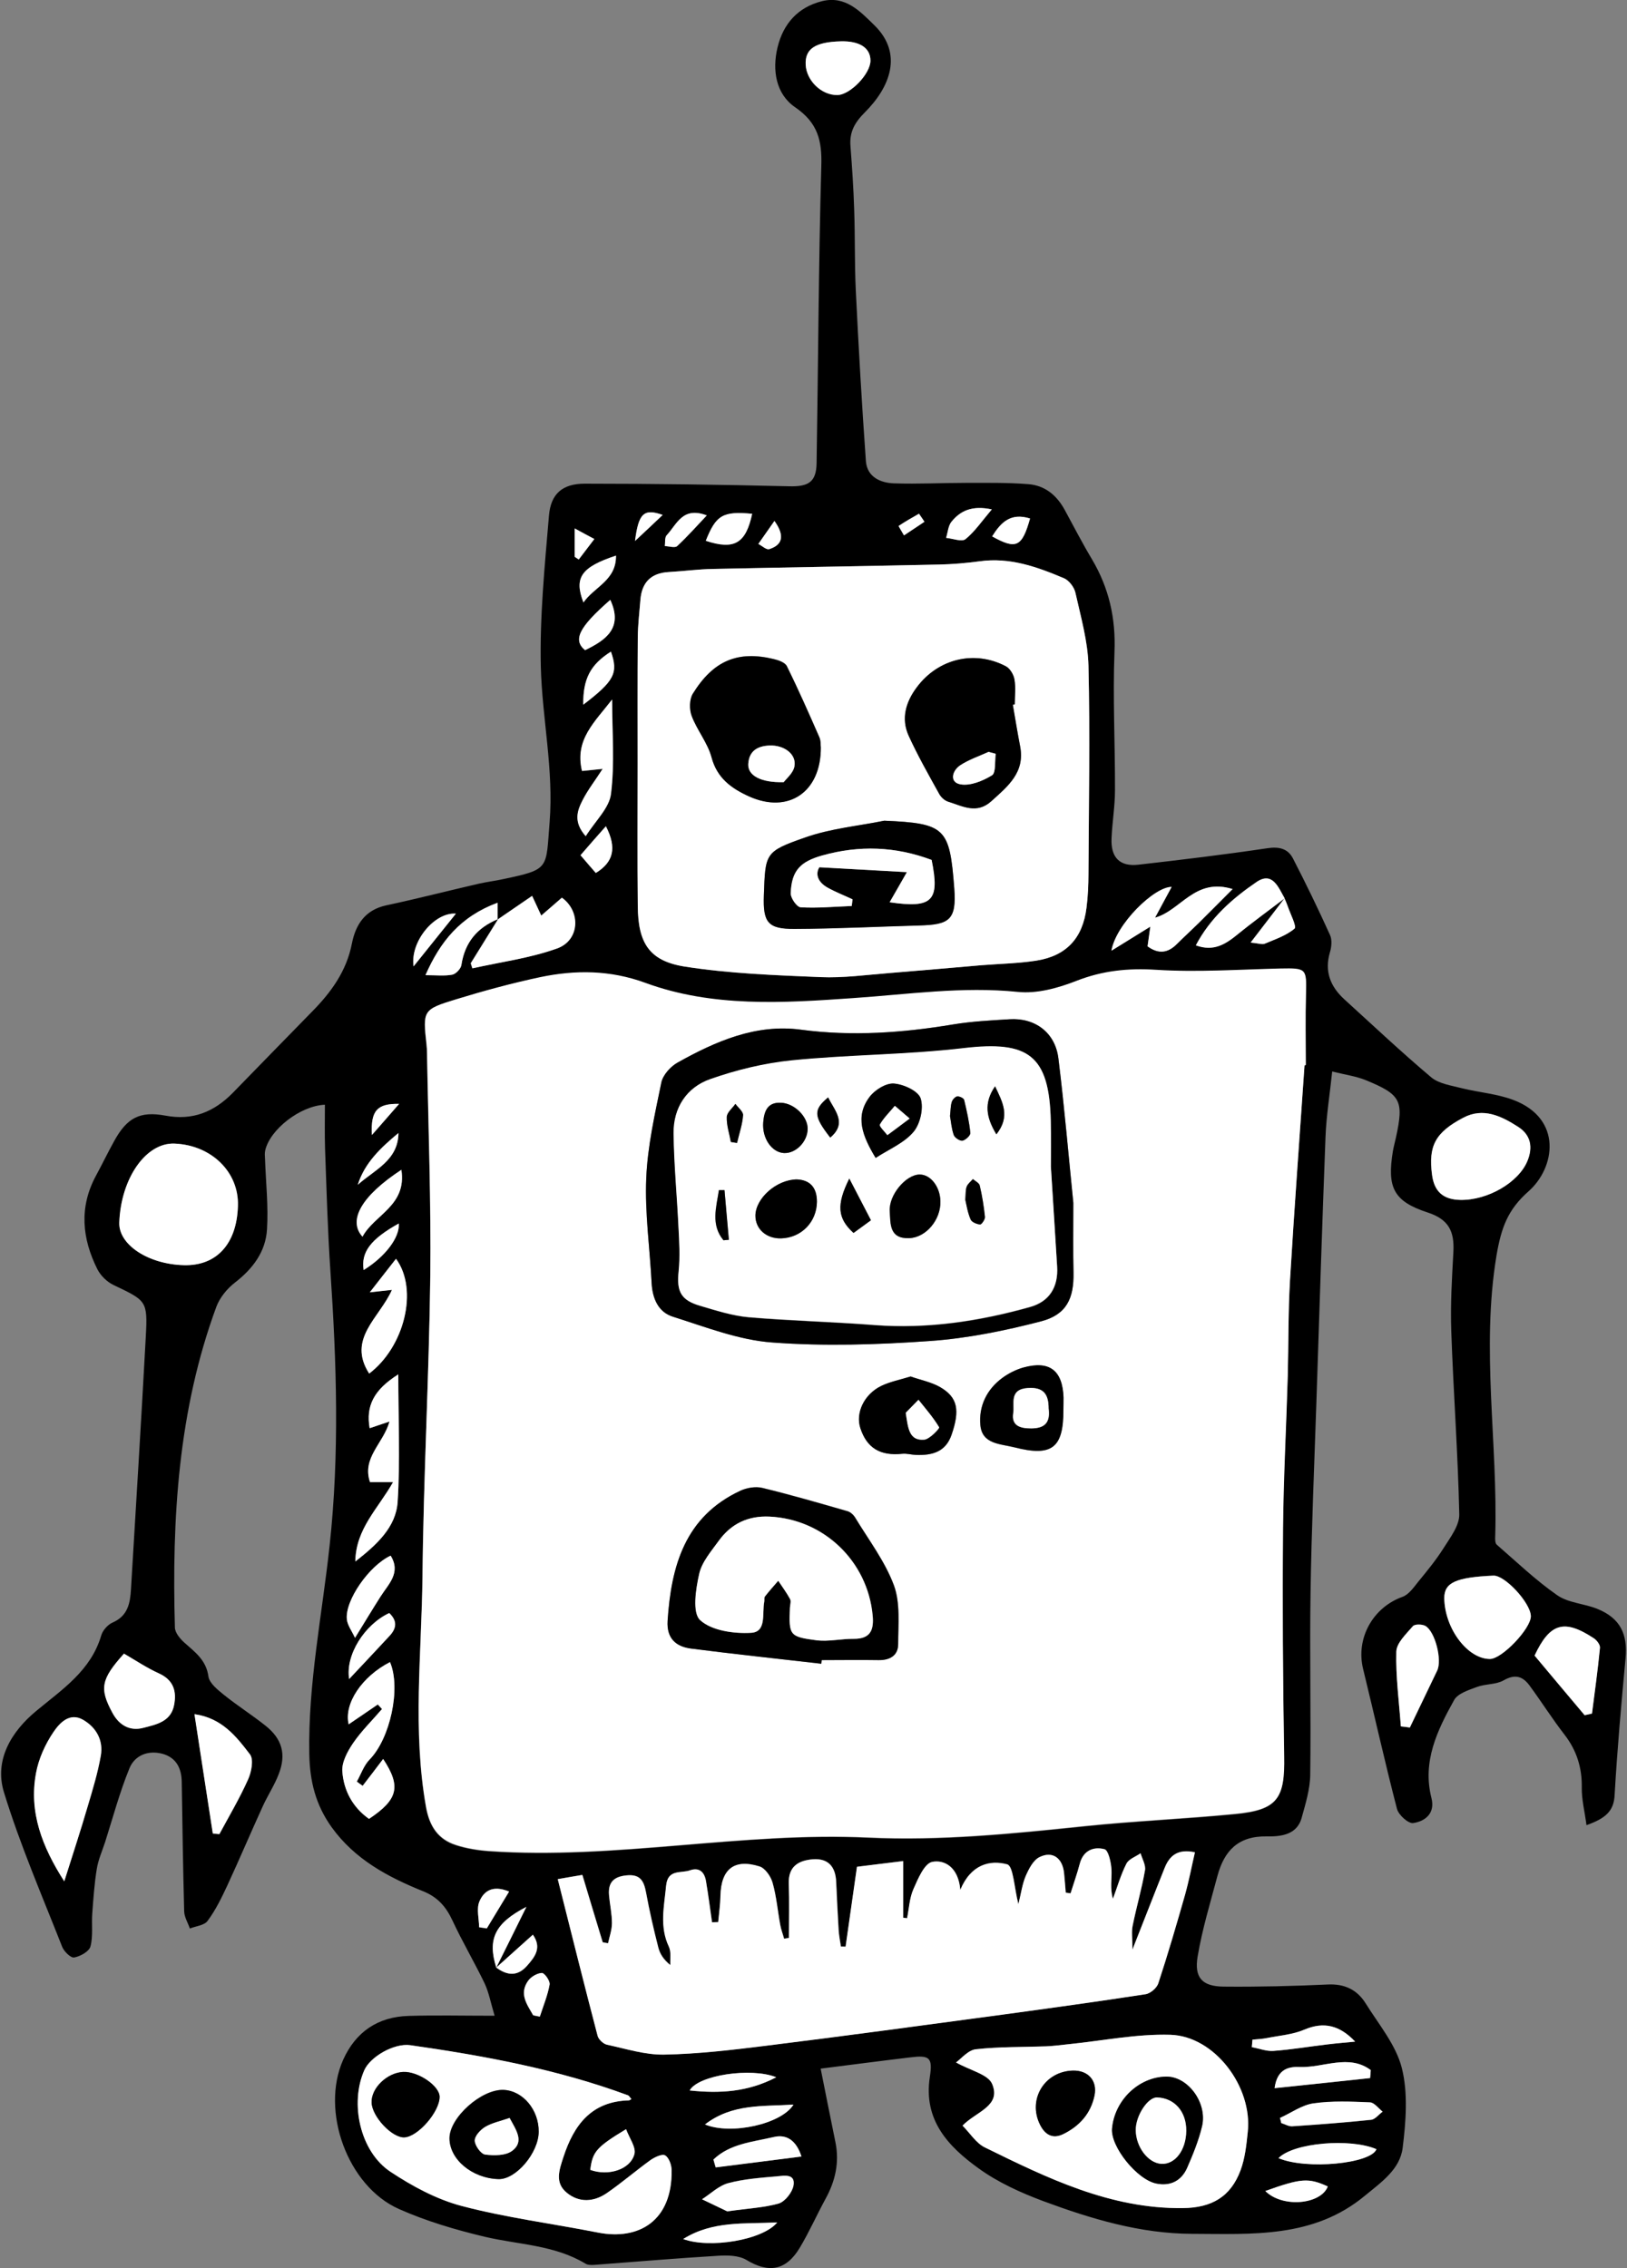 <?xml version="1.0" encoding="utf-8"?>
<!DOCTYPE svg PUBLIC "-//W3C//DTD SVG 1.1//EN" "http://www.w3.org/Graphics/SVG/1.1/DTD/svg11.dtd">
<svg artist="zl2017" version="1.1" id="zlIcon-robot" xmlns="http://www.w3.org/2000/svg" xmlns:xlink="http://www.w3.org/1999/xlink" x="0px" y="0px"
	 width="1000px" height="1393.6px" viewBox="0 0 1000 1393.6" enable-background="new 0 0 1000 1393.6" xml:space="preserve">
<rect x="0" y="0" width="1000" height="1393.6" fill="#808080" stroke="none"/>
<path fill-rule="evenodd" clip-rule="evenodd" d="M975.1,1121.5c-1.1-8.4-3-15.7-2.9-23.1c0.2-12.2-3.1-22.8-10.6-32.5
	c-7.6-9.8-14.2-20.3-21.5-30.2c-4.2-5.7-8.9-7.2-15.9-3.2c-4.7,2.7-11.2,2.1-16.5,4.1c-5.1,1.9-11.8,4-14,8.1
	c-10.3,18.5-19.6,37.7-13.9,60.1c2.4,9.3-3.7,14.3-11.2,15.4c-2.9,0.5-9.1-5-10-8.8c-7.4-28.5-13.8-57.3-20.8-85.9
	c-4.6-18.8,6-37.8,24.2-44.3c3.9-1.4,6.9-5.8,9.7-9.3c5.5-6.7,11-13.4,15.6-20.7c4.1-6.5,9.8-13.9,9.6-20.8
	c-0.8-37.4-3.6-74.8-4.9-112.2c-0.6-16.3,0.4-32.8,1.3-49.1c0.6-12.2-2.6-19.8-15.9-24.1c-21.1-6.9-24.9-15.5-21.3-37.6
	c0.5-2.9,1.3-5.7,1.9-8.5c4.9-22.6,3.1-26.3-18.6-35.2c-5.9-2.4-12.5-3.3-20.6-5.3c-1.5,14.4-3.6,27.2-4.1,40.1
	c-2.1,54.3-3.8,108.6-5.6,162.9c-1.3,39-3,78-3.6,116.9c-0.6,37.4,0.3,74.8-0.2,112.2c-0.1,8.9-2.9,17.9-5.3,26.6
	c-3,10.8-13.6,11.4-21.5,11.3c-17.6-0.3-26.1,9-30.2,24.2c-4.4,16.5-9.4,32.9-12.2,49.6c-2.2,13.1,2.9,18.4,16,18.5
	c21.3,0.2,42.7-0.3,64-1.3c10.3-0.5,18,3.2,23.2,11.5c8.1,13,18.7,25.6,22.3,39.8c3.9,15.5,2.5,33,0.5,49.2
	c-1.7,13.1-13,20.9-23.1,29.2c-31.6,26.3-69.3,23.6-106.4,23.5c-31.8-0.1-62-9.2-91.4-20.1c-13.9-5.2-27.8-11.5-39.7-20.1
	c-18.6-13.4-34.1-29.6-30-56.2c1.9-12.1-0.3-13.5-12.2-12c-18.4,2.2-36.7,4.6-54.9,6.9c3.1,15.7,6.1,30.5,9.1,45.3
	c2.5,12.4-0.1,23.8-6.1,34.7c-5.4,9.9-10,20.3-15.8,30c-8.5,14.2-19.2,15.8-32.9,7.5c-4.7-2.8-11.8-2.9-17.6-2.5
	c-25.3,1.5-50.7,3.7-76,5.6c-1.8,0.1-3.9,0.1-5.3-0.8c-19.1-11.5-41.1-11.6-61.9-16.5c-18-4.3-36-9.6-52.8-17.1
	c-31.5-14-48.2-60.2-34.2-91.6c7.7-17.2,21.4-26.5,40.3-27c16.7-0.5,33.4-0.1,52.8-0.1c-2.4-8-3.5-14.2-6.1-19.8
	c-6.3-13.1-13.7-25.6-19.8-38.7c-3.9-8.4-9-14.3-17.8-17.9c-21.8-8.8-42.2-19.6-56.5-39.5c-9.8-13.7-13.4-28.2-13.7-44.9
	c-0.8-43.3,7.9-85.5,12.5-128.2c6.1-56.1,4.3-112.1,0.5-168.2c-1.7-25.1-2.4-50.2-3.3-75.3c-0.3-9.1-0.1-18.1-0.1-27.3
	c-15.3,0.7-33.8,15.3-36.7,28.1c-0.4,1.7-0.2,3.6-0.1,5.4c0.5,14.4,2.1,28.8,1.2,43.1c-0.8,13.7-8.7,24.2-19.7,32.7
	c-4.8,3.7-9.3,9.2-11.4,14.8c-23.5,63.7-27.4,130.2-25.5,197.2c0.1,3.2,3.2,6.9,5.9,9.3c6.5,5.8,13.3,10.6,14.7,20.7
	c0.6,4.2,5.7,8.2,9.5,11.3c8.2,6.6,17.2,12.3,25.5,18.9c10.4,8.2,13,17.8,8.1,30.1c-2.6,6.7-6.7,12.9-9.7,19.5
	c-7.4,16.2-14.3,32.5-21.8,48.7c-3.5,7.5-7.2,15.1-12.1,21.7c-2,2.8-7.2,3.2-10.9,4.7c-1.2-3.5-3.4-7-3.5-10.5
	c-0.7-26.5-1.1-53-1.5-79.5c-0.1-8.5-3.4-15.1-12-17.4c-8.9-2.3-17,1.1-20.2,9.1c-6,14.7-10.1,30.1-14.9,45.2
	c-1.8,5.5-4.2,10.8-5.1,16.4c-1.5,9.1-2.1,18.3-2.8,27.5c-0.5,6.7,0.6,13.8-1.1,20.2c-0.8,3.1-6.2,6.1-10,6.8
	c-2.1,0.4-6.3-3.7-7.4-6.6c-12.4-31.5-25.9-62.7-35.8-95c-6-19.7,4.5-37.2,19.9-49.9c16-13.3,33.5-24.7,39.9-46.3c0.9-3.2,4-6.7,7-8
	c9.4-4.1,10.8-11.9,11.3-20.5c3.1-51.7,6.3-103.3,9.1-155c1.2-22.3,0.5-22.2-19.8-31.9c-4-1.9-7.9-5.7-9.9-9.6
	c-9.5-18.9-11.4-38.2-0.9-57.6c3.8-7,7.3-14.3,11.2-21.3c7.8-14.2,15.7-18.5,31.4-15.6c16.8,3.2,30-2.3,41.5-14
	c16.3-16.7,32.5-33.4,48.8-50c11.7-11.9,21.1-24.8,24.4-41.8c2.3-11.6,8.1-20.6,21.1-23.4c19.2-4.1,38.2-9,57.3-13.4
	c5-1.1,10.1-1.7,15-2.8c28.3-6,25.8-6.2,28.1-34.8c2.6-32.5-4.6-63.8-5.4-95.7c-0.7-30.9,2.4-61.9,5-92.7c1.1-13.5,8.3-19.7,22-19.7
	c41.9,0,83.8,0.6,125.6,1.6c11.7,0.3,16.7-2.4,16.9-14.2c1-60.9,1.2-121.7,2.9-182.6c0.5-15.7-2.2-26.6-16.1-36.1
	c-11.8-8.1-14.2-22.7-10.8-36.8c3.5-14.5,12.5-24.7,27.4-28.4c14.3-3.5,23.3,6.2,32.1,14.8c18,17.6,9.4,38.3-5.7,53.4
	c-6.3,6.3-9.6,12-9,20.6c1,13.1,1.9,26.1,2.3,39.2c0.6,16.6,0.2,33.3,1,49.9c1.7,34.9,3.7,69.8,6.2,104.7
	c0.7,9.7,8.8,13.4,17.2,13.7c14.9,0.5,29.8-0.3,44.7-0.3c12.7,0,25.4-0.2,38,0.8c10.1,0.8,17.4,6.8,22.3,15.8
	c5.6,10.3,10.9,20.6,16.9,30.6c10.3,17.5,14.5,35.9,13.7,56.4c-1.1,28.4,0.4,56.9,0.3,85.3c0,9.8-1.7,19.6-2.1,29.4
	c-0.6,11.9,5,17.7,16.7,16.3c26.4-3,52.8-6.2,79.1-10.1c7.3-1.1,12.6,0.3,15.7,6.3c8,15.5,15.6,31.2,22.8,47.1
	c1.3,2.9,0.9,7.3-0.1,10.6c-3.4,11.6,0.2,20.8,8.6,28.6c17.8,16.2,35.3,32.7,53.7,48.2c4.8,4,12.4,5,18.9,6.7
	c10.5,2.6,21.6,3.4,31.6,7.2c30.3,11.5,25.8,41.6,9.2,56.2c-12.7,11.2-16.7,22.3-19.6,39.3c-9.6,57.8,0.9,115.1-0.8,172.5
	c-0.1,1.8-0.1,4.3,0.9,5.2c12.2,10.6,24,21.9,37.2,31.1c6.9,4.8,16.6,5.1,24.7,8.4c14,5.7,18.7,15.4,17.3,30.4
	c-2.6,27.9-5.1,55.9-6.7,83.8C992,1113,986.6,1117.4,975.1,1121.5z M305.1,1209c6.6,4.9,12.9,5.6,18.9-1.1c4.9-5.5,9.2-11,3.6-19.1
	C319.7,1195.8,312.4,1202.4,305.1,1209c6.1-12.4,12.3-24.8,18.5-37.3C304,1181.8,299.6,1191.8,305.1,1209z M789.5,552
	c-6.6,8.5-13.1,17-20.9,27.1c5.1,0.5,7.2,1.3,8.6,0.7c6.4-2.7,13.3-4.9,18.4-9.3c1.5-1.2-2.6-9-4.2-13.7
	C790.9,555.2,790.2,553.7,789.5,552c-3.8-6.8-7.5-16.7-17.2-10.1c-14.8,10.1-28.4,22-37.3,38.9c11,4,18.2-0.7,25.5-6.6
	C769.9,566.6,779.8,559.4,789.5,552z M305.8,565.1c0-2.8,0-5.7,0-10.4c-23,8.5-35.2,23.9-44.3,44.5c6.6,0,11.7,0.6,16.5-0.3
	c2.3-0.4,5.3-3.7,5.6-6c2.1-13.9,9.7-22.9,22.4-28.1c-5.6,9-11.2,18.1-16.8,27.1c0.3,1,0.7,2.1,1,3.1c17.4-3.9,35.3-6.2,52-12.2
	c13.9-5,14.8-22.7,3-31.2c-4.1,3.6-8.2,7.2-12.7,11c-2.2-4.8-3.8-8.2-5.6-12.1C319.4,555.7,312.6,560.4,305.8,565.1z M801.8,654.6
	c0.2,0,0.5,0,0.7,0c0-14.6-0.3-29.2,0.1-43.7c0.4-15.5,0.2-15.8-15.6-15.5c-25.5,0.5-51.1,2.4-76.5,0.8c-17.3-1.1-32.9,0.6-49,6.8
	c-11.2,4.4-24.2,7.9-35.9,6.8c-34.2-3.4-67.6,1.5-101.4,3.8c-42.9,3-86.3,5.8-127.7-9.4c-21.6-7.9-42.8-8.1-64.5-3.5
	c-17.4,3.6-34.7,8.3-51.7,13.6c-20.6,6.3-20.5,6.8-18.2,27.8c0.2,1.8,0.3,3.6,0.3,5.5c0.8,45.6,2.5,91.1,2,136.7
	c-0.7,61.5-4.1,123.1-4.8,184.6c-0.5,47.2-6.2,94.5,2.2,141.7c2.1,11.7,7.4,19.8,18.4,23.3c6.5,2.1,13.4,3.2,20.2,3.7
	c78,5.4,155.2-12,233.1-8.3c44.5,2.1,88.7-2.4,133-7c30.8-3.2,61.8-4.5,92.7-7.5c25.8-2.5,30.4-9.4,30-35.3
	c-0.8-46.6-1-93.3-0.7-139.9c0.2-31.3,2-62.5,2.9-93.8c0.6-19.7,0.3-39.4,1.4-59C795.5,742.5,798.8,698.5,801.8,654.6z M391.9,469.3
	c0,29.2-0.2,58.3,0.1,87.5c0.2,22.5,6.9,33.6,28.7,37.1c27.5,4.4,55.7,5.4,83.6,6.5c14.1,0.6,28.3-1.4,42.4-2.5
	c18.8-1.5,37.6-3.2,56.4-4.8c11.2-0.9,22.6-1.1,33.7-2.8c18.6-2.9,28.7-13.8,31-32.6c0.8-6.9,1.1-13.8,1.2-20.7
	c0.2-42.6,1-85.3,0-127.9c-0.3-15-4.7-30-8-44.8c-0.8-3.4-4-7.7-7.1-9c-16.5-7-33.3-13-51.8-10.4c-8.3,1.1-16.7,1.9-25,2
	c-46.2,1-92.5,1.7-138.8,2.7c-9.1,0.2-18.2,1.4-27.3,1.9c-11,0.6-16.5,6.5-17.4,17.2c-0.6,7.6-1.6,15.3-1.6,22.9
	C391.8,417.5,391.9,443.4,391.9,469.3z M658,1163.4c-1-0.2-1.9-0.4-2.9-0.5c-0.3-3.9-0.7-7.8-1-11.7c-0.9-9.4-7.1-14.2-15.2-10.1
	c-3.8,1.9-6.5,7.3-8.4,11.6c-2.2,4.9-2.8,10.5-4.5,17.3c-2.6-10-3.1-23.4-6.9-24.5c-10.5-2.8-22.3-0.1-28.8,15.7
	c-1.2-14-9.8-18.7-17.3-17.2c-4.8,1-8.8,10.4-11.5,16.7c-2.4,5.5-2.7,11.9-3.9,17.9c-0.8-0.1-1.6-0.2-2.4-0.3c0-11.2,0-22.3,0-34.8
	c-10.1,1.3-19,2.4-28.4,3.5c-2.4,16.7-4.7,32.9-7,49.1c-1,0-1.9,0-2.9-0.1c-0.5-3.4-1.2-6.8-1.4-10.2c-0.6-9.8-1-19.7-1.5-29.5
	c-0.4-9.2-4.8-14.6-14.3-13.9c-8.9,0.7-15.2,4.4-14.8,15c0.4,11.1,0.1,22.2,0.1,33.3c-1,0.2-2,0.3-3,0.5c-0.8-2.9-1.9-5.7-2.4-8.6
	c-1.6-8.6-2.3-17.4-4.7-25.8c-1.1-3.9-4.6-8.9-8-10c-15.6-4.9-23.6,1.7-24,17.9c-0.1,5.4-0.9,10.9-1.4,16.3c-1.3,0-2.5,0-3.8,0.1
	c-1.2-8.4-2.3-16.8-3.7-25.2c-0.9-5.5-4.1-8.8-9.9-6.7c-5.5,2-13.7-0.9-14.6,9.4c-1.2,12.7-4.1,25.1,1.7,37.5
	c1.5,3.2,0.6,7.5,0.9,11.3c-4-3.2-6.4-6.8-7.4-10.7c-2.9-11.3-5.5-22.7-7.6-34.1c-1.3-7.1-3.7-11.2-12.1-10.3
	c-7.9,0.8-11.2,4.5-10.6,12c0.4,5.8,1.8,11.5,1.8,17.3c0,4.1-1.5,8.3-2.4,12.4c-1.1-0.2-2.2-0.4-3.3-0.6c-4.1-13.5-8.2-27-12.5-41.4
	c-5,0.9-9.4,1.6-15.1,2.6c8.3,32.9,16.2,64.7,24.5,96.3c0.6,2.2,3.5,4.9,5.7,5.4c11.7,2.5,23.5,6.4,35.2,6.1c21-0.4,42.1-2.9,63-5.5
	c48.5-6,96.8-12.6,145.2-19.1c29.2-3.9,58.5-8,87.6-12.5c3-0.5,6.9-3.9,7.9-6.7c5.9-18,11.2-36.1,16.4-54.3
	c2.4-8.6,4.1-17.3,6.1-26.2c-10.6-2.3-15.6,2.1-18.6,9.6c-6.3,15.7-12.4,31.5-19.8,50.2c0-7-0.6-10.9,0.1-14.6
	c2.3-11.4,5.6-22.6,7.6-34.1c0.6-3.2-1.7-7-2.7-10.5c-3,2.1-7.3,3.5-8.7,6.4c-3.5,6.8-5.6,14.3-8.3,21.6c-1.9-6.4-0.6-12.3-0.9-18.2
	c-0.3-4.3-1.9-11.6-4.3-12.3c-6.5-1.7-12.9,0.6-15.1,8.7C662,1151.3,659.9,1157.3,658,1163.4z M591.6,1306.1
	c4.7,4.7,8.3,10.8,13.7,13.4c38.5,18.9,77.2,37.8,121.7,37.3c17.7-0.2,29.4-6.9,35.5-23.3c2.8-7.4,3.6-15.5,4.4-23.5
	c3-27.7-20.3-58.9-47.5-59.7c-20.8-0.7-41.8,3.7-62.7,5.8c-4.6,0.5-9.2,1.1-13.8,1.3c-14.4,0.6-28.9,0.2-43.1,1.8
	c-4.8,0.5-9.1,5.9-12.2,8.1c8.9,5,19.8,7.3,22.2,13.2C615.6,1294.1,600.1,1297.4,591.6,1306.1z M388.1,1289.8
	c-1.1-1.3-1.5-2.1-2.1-2.3c-43.3-16-88.4-24.3-133.8-30.8c-10.1-1.4-24.7,7.1-28.3,15.4c-9,20.4-2.6,49.9,16,62.3
	c13.4,9,28.4,17.1,43.9,21.1c27.4,7.2,55.7,10.8,83.6,16.3c25.4,5,45.8-7.2,45.4-38.3c0-3.2-1.6-7.7-4-9.1c-1.8-1.1-6.5,1.1-9,2.9
	c-9.2,6.6-17.7,14-27,20.4c-7.9,5.4-16.8,6-24.4-0.3c-7.6-6.2-4.7-14-2.1-22c6.5-19.9,17.3-34.2,40.3-34.8
	C386.9,1290.6,387.2,1290.3,388.1,1289.8z M113.1,777.4c20,0.5,32.4-13.1,33.2-36.4c0.7-20.8-16.3-37.4-39-38.3
	c-17.6-0.7-32.9,21.3-33.9,48.5C72.9,764.8,91.2,776.8,113.1,777.4z M39.5,1156c5.1-16.2,10.1-31.3,14.6-46.5
	c3-10.1,6.1-20.3,7.9-30.6c1.7-9.4-2.7-17.4-10.8-22.1c-8.4-4.9-14.6,2.1-18.2,7.4c-5.1,7.5-9.2,16.5-10.8,25.4
	C17.8,1113.4,25.8,1134.6,39.5,1156z M897.6,737.3c16.8,0.3,35.8-10.8,41.1-23.9c3.5-8.5,2.1-16-5.7-21
	c-10.3-6.6-21.4-12.1-33.7-5.6c-17.3,9.1-21.5,17.4-19.2,35C881.5,732.2,887.1,737.1,897.6,737.3z M887.7,982.1
	c0.3,18.7,14.4,37.3,28.1,37.2c7.4,0,25.3-18.8,25.1-26.4c-0.3-8.2-15.9-25.1-23-24.8C894.8,969.2,887.6,972.5,887.7,982.1z
	 M239.7,1021.3c-17.3,8.9-28.4,25.5-25.4,38.3c6-4.1,12-8.2,17.9-12.2c0.8,0.9,1.7,1.9,2.6,2.8c-6,7-12.6,13.5-17.8,21
	c-3.4,5-7.1,11.7-6.6,17.3c0.9,11.8,6.4,22.1,16.4,29.2c17.6-11.8,19.9-19.7,8.7-36.8c-4.4,5.8-8.5,11.1-12.6,16.5
	c-1.2-0.9-2.4-1.8-3.6-2.6c2.6-4.6,4.4-10,7.9-13.6C239.7,1068.4,246.6,1037.4,239.7,1021.3z M130.8,1126.6c1.4,0.1,2.7,0.3,4.1,0.4
	c6-11.1,12.5-22,17.6-33.5c2.1-4.6,3.6-12.3,1.2-15.5c-8.4-10.9-17.2-22.4-34.1-24.7C123.4,1078.6,127.1,1102.6,130.8,1126.6z
	 M757.6,546.3c-23.3-7.2-31.9,13.2-47.6,17.5c3.6-6.7,6.8-12.5,10.2-18.9c-10.7-0.1-34.3,22.9-37,39.2c7.8-4.8,15.6-9.7,23.9-14.8
	c-0.6,4.1-1.2,8.1-1.7,12.1c6.9,5,12.6,4,18-1.4c4.4-4.4,9-8.5,13.4-12.9C743,560.9,749.3,554.6,757.6,546.3z M76.2,1016.1
	c-14.1,15.7-15.2,21.3-7.2,36.3c4.1,7.5,10.7,11.5,19,9.3c7.8-2.1,16.9-3.7,18.9-13.9c1.7-8.6-0.3-15.5-9.4-19.6
	C90.3,1024.9,83.6,1020.4,76.2,1016.1z M244.8,844.5c-15.2,9.6-19.9,19.5-17.6,33c3.6-1.2,7-2.3,12.2-4.1
	c-3.9,13.6-17.1,22.2-12,37.2c4.2,0,8.5,0,14.2,0c-9.1,16.2-23,28.7-23.2,48.8c13.2-10.4,25-21.2,26-36.7
	C246,897.5,244.8,872.2,244.8,844.5z M943.2,1017.3c10.5,12.6,20.6,24.6,30.7,36.7c1.5-0.3,3-0.7,4.5-1c1.7-13.5,3.6-26.9,4.9-40.4
	c0.2-1.8-1.9-4.6-3.7-5.8C961.4,994.6,952.6,997.2,943.2,1017.3z M861,1060.8c1.9,0.2,3.7,0.5,5.6,0.7c5.6-11.7,11.2-23.3,16.8-35
	c3.1-6.4-1.2-23.8-7.2-27.4c-2-1.2-6.6-1.3-7.7,0.1c-4.1,4.8-10,10.3-10.2,15.7C857.8,1030.1,859.9,1045.5,861,1060.8z M360,513.8
	c6-9.6,14.5-17.3,15.6-26c2.3-18.4,0.7-37.3,0.7-57.9c-10.5,13.7-23.2,24.6-18.5,43.9c4.1-0.4,7.6-0.8,12.7-1.3
	c-4.7,7.2-9.1,12.9-12.3,19.2C354.9,497.9,352.2,504.9,360,513.8z M226.9,844c21.5-16.2,30.5-51.4,16.5-70.6
	c-5.1,6.5-9.9,12.7-16.1,20.6c6.4-0.7,9.5-1,13.6-1.5C233.2,809.9,213.2,822.6,226.9,844z M516.8,25.4c-15.9,0.4-22.2,4.6-21.6,14.5
	c0.6,9.9,9.7,18.6,19.4,18.5c7.9-0.1,20.5-13.2,20.4-21.2C535,29.5,528.3,25.1,516.8,25.4z M447,1358.8c13-1.8,22.7-2.2,31.6-4.9
	c3.9-1.2,8.3-6.8,9.1-11c1.3-7.5-5.7-6.1-10-5.7c-10.1,0.9-20.4,1.6-30.1,4.2c-5.8,1.6-10.8,6.5-16.1,9.9
	C437.5,1354.2,443.5,1357.1,447,1358.8z M786.7,1301.4c0.3,1.1,0.6,2.1,0.8,3.2c2.2,0.7,4.5,2.1,6.7,2c16.2-1.1,32.4-2.3,48.5-4
	c2.5-0.3,4.8-3.3,7.1-5c-2.6-2-5.1-5.6-7.8-5.7c-11.5-0.5-23.3-1-34.6,0.6C800.3,1293.4,793.6,1298.3,786.7,1301.4z M240.1,955.9
	c-13.2,6.1-28.2,27.6-26.9,39.2c0.4,3.6,3,6.9,5,11.3c6.3-10.2,10.9-17.9,15.7-25.4C238.7,973.3,246.6,966.5,240.1,955.9z
	 M842.1,1276.9c0.1-1.6,0.2-3.3,0.4-4.9c-13.5-10.1-29-1.4-43.4-1.9c-6.3-0.2-14,0.6-15.7,13C803.8,1281,823,1279,842.1,1276.9z
	 M492.6,1325.1c-3.3-10-9.3-13.9-17.2-12c-12.9,3-26.9,4.1-36.9,13.8c0.5,1.6,1,3.2,1.4,4.8C457.3,1329.6,474.7,1327.4,492.6,1325.1
	z M785.8,1326.1c17.2,7.3,56.9,3.3,60.2-5.5C830,1313.7,795,1316.6,785.8,1326.1z M832.9,1254.5c-9.5-10-19.3-12.4-31.1-7.4
	c-7.1,3-15.3,3.6-23.1,5.2c-2.9,0.6-5.9,0.7-8.9,1c-0.1,1.5-0.3,3.1-0.4,4.6c4.4,0.8,8.9,2.7,13.3,2.3c11.1-0.8,22.1-2.7,33.2-4
	C821.5,1255.5,827.2,1255,832.9,1254.5z M487.7,1293.2c-19.1,1.3-37.6-0.6-54.4,12.2C449.2,1312,480.2,1305.2,487.7,1293.2z
	 M246.7,718.8c-24.3,15.9-33.1,31-23.9,41.1C230.1,746.3,250.1,740.9,246.7,718.8z M477.7,1365.6c-20.5,1-39.8-1.1-57.8,10.2
	C436.2,1381.8,468.8,1376.4,477.7,1365.6z M214.6,1031.7c9.1-9.7,17.1-18.1,25-26.7c4.5-4.8,4.4-9.4-0.3-13.9
	C224.1,998.2,212.2,1016.9,214.6,1031.7z M362.8,1333.3c10.8,3.9,24.5-0.1,27.1-9.6c1.2-4.2-3.1-9.9-5.1-15.4
	C366.4,1319.5,364.2,1322.2,362.8,1333.3z M477.1,1276.4c-15.5-6.2-48.1-1.3-53.2,8.1C442.4,1286.4,459.6,1285.5,477.1,1276.4z
	 M433.8,332.3c17.6,5.8,24.6,1.5,28.5-16.6C444.3,314.1,440.1,316.5,433.8,332.3z M777.7,1346.3c10.5,10.5,34.1,8.4,38.4-2.8
	C804.3,1338.1,799.7,1338.4,777.7,1346.3z M375.1,368.6c-19.4,16.9-23.1,24.7-15.5,30.9C372.4,393.3,383,385.9,375.1,368.6z
	 M609.6,313c-12.2-2.6-19.3,1-24.8,7.6c-2.1,2.5-2.3,6.6-3.3,9.9c4.1,0.4,9.6,2.6,11.9,0.8C599.1,326.7,603.4,320.2,609.6,313z
	 M358.5,433c19.2-14.6,21.6-19.5,17-32.6C363,408.3,358.2,417,358.5,433z M378.6,341.4c-21.4,7.1-25.9,13.6-20,28.8
	C365.3,360.5,378.8,356.6,378.6,341.4z M327.7,1238.3c1.4,0.3,2.8,0.6,4.1,0.9c2.1-6.6,4.8-13,6-19.7c0.4-2.2-3.1-7.1-4.7-7.1
	c-2.9,0-6.7,2.3-8.5,4.8C318.8,1225.2,324,1231.8,327.7,1238.3z M372.4,507.7c-5.1,5.8-10.1,11.6-15.6,17.8
	c3.6,4.1,6.5,7.6,9.4,10.9C377,529.7,379.2,521.1,372.4,507.7z M254.2,593.8c8.4-10.5,16.8-21,26-32.4
	C267.1,560.5,252,578.5,254.2,593.8z M434.4,316.7c-15-5.7-18.4,5.6-24.6,12.3c-1.3,1.4-0.8,4.3-1.1,6.6c2.6,0.1,6.2,1.3,7.6,0
	C422.6,329.6,428.4,323.1,434.4,316.7z M244.9,696.2c-10.7,8.9-20.8,18.2-25,31.8C230.2,718.8,244.8,713.1,244.9,696.2z
	 M312.9,1162.3c-10.6-4.4-15.8,0.2-18.3,6.3c-1.8,4.5-0.2,10.4-0.1,15.7c1.6,0.2,3.1,0.5,4.7,0.7
	C303.5,1177.8,307.8,1170.7,312.9,1162.3z M633.1,318.6c-12-3.7-18,2.5-23.3,11C624.6,337.8,628.2,336.2,633.1,318.6z M245.1,751.8
	c-17.2,9.6-23.3,17.6-21.6,28.6C236.7,772.2,245.8,760.3,245.1,751.8z M476,320.1c-3.3,4.7-6.6,9.4-9.9,14.2c2.2,1.1,5,3.7,6.7,3.2
	C480.1,335,483.1,330.1,476,320.1z M245.3,678.3c-13.3-0.2-17.6,4-16.7,19.1C233.9,691.3,239.2,685.2,245.3,678.3z M353.2,324.7
	c0,8.3,0,12.9,0,17.4c0.8,0.6,1.7,1.1,2.5,1.7c3.2-4.2,6.4-8.4,9.6-12.6C361.9,329.4,358.5,327.6,353.2,324.7z M407.3,316.4
	c-11.6-4.1-14.9-1-17,16C397,326.2,401.7,321.7,407.3,316.4z M568.2,320.6c-1.1-1.7-2.2-3.3-3.3-5c-4.2,2.4-8.5,4.8-12.5,7.5
	c-0.2,0.1,2.1,3.8,3.3,5.8C559.8,326.2,564,323.4,568.2,320.6z"/>
<path fill-rule="evenodd" clip-rule="evenodd" fill="#FFFFFF" d="M801.8,654.6c-3,43.9-6.3,87.9-8.9,131.9
	c-1.2,19.6-0.9,39.3-1.4,59c-0.9,31.3-2.6,62.5-2.9,93.8c-0.4,46.6-0.1,93.3,0.7,139.9c0.5,25.9-4.1,32.8-30,35.3
	c-30.8,3-61.8,4.3-92.7,7.5c-44.2,4.6-88.5,9.1-133,7c-78-3.6-155.1,13.7-233.1,8.3c-6.8-0.5-13.7-1.6-20.2-3.7
	c-11.1-3.6-16.3-11.6-18.4-23.3c-8.4-47.2-2.7-94.5-2.2-141.7c0.6-61.5,4-123.1,4.8-184.6c0.5-45.5-1.2-91.1-2-136.7
	c0-1.8-0.1-3.6-0.3-5.5c-2.3-21-2.4-21.5,18.2-27.8c17-5.2,34.3-9.9,51.7-13.6c21.6-4.5,42.9-4.4,64.5,3.5
	c41.4,15.2,84.8,12.4,127.7,9.4c33.8-2.3,67.3-7.3,101.4-3.8c11.7,1.2,24.7-2.4,35.9-6.8c16.1-6.3,31.7-7.9,49-6.8
	c25.4,1.6,51-0.2,76.5-0.8c15.8-0.3,16,0,15.6,15.5c-0.4,14.6-0.1,29.2-0.1,43.7C802.2,654.6,802,654.6,801.8,654.6z M659.7,739.1
	c-2.8-27.4-5.4-58.2-9.2-88.9c-2-15.8-14.4-24.9-30-23.9c-11.6,0.7-23.3,1.3-34.8,3.2c-31.1,5.1-62,7.3-93.5,3.2
	c-27.5-3.7-52.3,7.1-75.7,20.2c-4.4,2.4-9.1,7.6-10,12.2c-4,19.5-8.5,39.2-9.3,58.9c-0.9,21.3,2.2,42.8,3.3,64.3
	c0.5,9.6,4,18,13.2,20.8c20,6.3,40.3,14.3,60.9,15.8c32.1,2.4,64.7,1.3,96.9-0.9c23-1.6,46-6.3,68.4-12.1
	c15.6-4.1,20.2-14,19.9-29.9C659.5,768.9,659.7,755.8,659.7,739.1z M504.8,1022.3c0.1-0.8,0.2-1.5,0.3-2.3c11.7,0,23.3-0.1,35,0
	c6.9,0.1,12-2.8,12-9.8c0-12.1,1.4-25.2-2.6-36.1c-5.5-14.8-15.5-27.9-23.8-41.6c-1-1.7-3-3.5-4.8-4c-17.4-5-34.7-10.1-52.3-14.3
	c-4.1-1-9.5-0.1-13.4,1.7c-34.1,15.9-42.6,46.2-44.8,80.1c-0.7,10.7,5.1,15.7,14.4,16.9C451.3,1016.4,478,1019.2,504.8,1022.3z
	 M559.7,845.8c-6.4,2-12.6,3.1-18,5.8c-10.7,5.2-15.9,16.7-12.8,26c4,12.2,12.2,17.1,25.7,15.7c2.8-0.3,5.7,0.6,8.6,0.7
	c9.7,0.3,18-1.7,21.7-12.3c5.2-15.1,3.9-23-6.9-29.3C572.4,849.3,565.8,848,559.7,845.8z M653.6,866.5c0-2.5,0.1-5.1,0-7.6
	c-0.5-16.8-8.6-23-24.8-18.5c-4.4,1.2-8.8,3.5-12.6,6.2c-9.8,7.1-14.8,17.6-13.7,29.2c1.1,11.7,12.3,11.4,20.9,13.6
	C646.5,895.2,653.6,889.8,653.6,866.5z"/>
<path fill-rule="evenodd" clip-rule="evenodd" fill="#FFFFFF" d="M391.9,469.3c0-25.9-0.1-51.8,0.1-77.7c0.1-7.6,1-15.3,1.6-22.9
	c0.8-10.7,6.4-16.6,17.4-17.2c9.1-0.5,18.2-1.8,27.3-1.9c46.2-1,92.5-1.7,138.8-2.7c8.4-0.2,16.8-0.9,25-2
	c18.5-2.6,35.3,3.4,51.8,10.4c3.2,1.3,6.4,5.6,7.1,9c3.3,14.8,7.6,29.8,8,44.8c1,42.6,0.2,85.3,0,127.9c0,6.9-0.3,13.9-1.2,20.7
	c-2.3,18.8-12.4,29.7-31,32.6c-11.1,1.7-22.4,1.9-33.7,2.8c-18.8,1.6-37.6,3.3-56.4,4.8c-14.1,1.1-28.3,3.1-42.4,2.5
	c-27.9-1.2-56.1-2.2-83.6-6.5c-21.8-3.5-28.5-14.6-28.7-37.1C391.7,527.7,391.9,498.5,391.9,469.3z M504.5,459.3
	c-0.2-1.5,0-4.3-0.9-6.5c-6.4-14.6-12.9-29.2-19.9-43.5c-1.1-2.3-5.2-3.7-8.1-4.4c-22-5.3-37.1,0.9-49.7,21.3
	c-2.1,3.5-2.2,9.7-0.7,13.6c3.3,8.8,9.8,16.5,12.2,25.4c3.4,12.9,12.3,19.2,23.1,24.1C484.5,500.2,504.6,486.8,504.5,459.3z
	 M543.5,504.3c-16.3,3.3-33.2,4.8-48.8,10.3c-24.7,8.6-24.3,9.7-25.2,35.5c-0.6,16.7,2.4,20.7,18.9,20.6c25.5-0.1,50.9-1.4,76.4-2.1
	c18.7-0.5,23.3-3.2,21.7-23C583.6,508.8,581.2,505.9,543.5,504.3z M622.5,433c0.4-0.1,0.8-0.2,1.2-0.2c0-5.1,0.6-10.3-0.2-15.3
	c-0.5-3-2.7-6.8-5.3-8.1c-19.2-10.1-41.6-4.7-54.7,12.9c-6.7,9-9.8,19.3-5,29.8c5.5,12.2,12.2,23.8,18.7,35.6
	c1.1,2.1,3.4,4.3,5.6,4.9c8.7,2.7,17.4,7.8,26.5-0.3c10.2-9.2,20.8-17.7,17.7-33.7C625.4,450.1,624,441.6,622.5,433z"/>
<path fill-rule="evenodd" clip-rule="evenodd" fill="#FFFFFF" d="M658,1163.4c1.9-6.1,4.1-12.2,5.7-18.4c2.2-8.1,8.6-10.4,15.1-8.7
	c2.4,0.6,4,7.9,4.3,12.3c0.3,5.9-1,11.8,0.9,18.2c2.7-7.2,4.8-14.7,8.3-21.6c1.5-2.9,5.7-4.3,8.7-6.4c1,3.5,3.3,7.3,2.7,10.5
	c-2,11.4-5.3,22.7-7.6,34.1c-0.8,3.7-0.1,7.7-0.1,14.6c7.4-18.7,13.5-34.5,19.8-50.2c3-7.5,8-11.9,18.6-9.6
	c-2.1,8.9-3.7,17.7-6.1,26.2c-5.2,18.2-10.5,36.4-16.4,54.3c-0.9,2.9-4.9,6.3-7.9,6.7c-29.2,4.5-58.4,8.5-87.6,12.5
	c-48.4,6.5-96.8,13.1-145.2,19.1c-20.9,2.6-42,5.1-63,5.5c-11.7,0.2-23.6-3.6-35.2-6.1c-2.2-0.5-5.1-3.2-5.7-5.4
	c-8.3-31.6-16.2-63.4-24.5-96.3c5.7-1,10.1-1.8,15.1-2.6c4.3,14.4,8.4,27.9,12.5,41.4c1.1,0.2,2.2,0.4,3.3,0.6
	c0.9-4.1,2.4-8.3,2.4-12.4c0-5.8-1.3-11.5-1.8-17.3c-0.6-7.5,2.7-11.2,10.6-12c8.4-0.9,10.7,3.2,12.1,10.3
	c2.1,11.5,4.7,22.8,7.6,34.1c1,4,3.4,7.6,7.4,10.7c-0.2-3.8,0.6-8.1-0.9-11.3c-5.9-12.4-2.9-24.8-1.7-37.5c1-10.3,9.1-7.5,14.6-9.4
	c5.9-2.1,9,1.2,9.9,6.7c1.4,8.4,2.5,16.8,3.7,25.2c1.3,0,2.5,0,3.8-0.1c0.5-5.4,1.3-10.9,1.4-16.3c0.4-16.3,8.5-22.8,24-17.9
	c3.5,1.1,6.9,6.1,8,10c2.4,8.4,3.1,17.2,4.7,25.8c0.5,2.9,1.6,5.7,2.4,8.6c1-0.2,2-0.3,3-0.5c0-11.1,0.3-22.2-0.1-33.3
	c-0.4-10.6,5.9-14.3,14.8-15c9.6-0.7,13.9,4.7,14.3,13.9c0.4,9.8,0.9,19.7,1.5,29.5c0.2,3.4,0.9,6.8,1.4,10.2c1,0,1.9,0,2.9,0.1
	c2.3-16.2,4.6-32.3,7-49.1c9.4-1.2,18.3-2.3,28.4-3.5c0,12.4,0,23.6,0,34.8c0.8,0.1,1.6,0.2,2.4,0.3c1.2-6,1.5-12.5,3.9-17.9
	c2.8-6.3,6.7-15.7,11.5-16.7c7.5-1.5,16.1,3.1,17.3,17.2c6.6-15.8,18.3-18.5,28.8-15.7c3.8,1,4.3,14.4,6.9,24.5
	c1.7-6.8,2.4-12.3,4.5-17.3c1.9-4.4,4.6-9.7,8.4-11.6c8.2-4.1,14.4,0.6,15.2,10.1c0.4,3.9,0.7,7.8,1,11.7
	C656.1,1163.1,657,1163.3,658,1163.4z"/>
<path fill-rule="evenodd" clip-rule="evenodd" fill="#FFFFFF" d="M591.6,1306.1c8.5-8.7,23.9-12,18.2-25.6
	c-2.5-5.9-13.3-8.2-22.2-13.2c3.1-2.2,7.4-7.6,12.2-8.1c14.3-1.6,28.7-1.3,43.1-1.8c4.6-0.2,9.2-0.8,13.8-1.3
	c20.9-2.1,41.9-6.4,62.7-5.8c27.2,0.9,50.5,32,47.5,59.7c-0.8,7.9-1.7,16.1-4.4,23.5c-6.1,16.4-17.8,23.1-35.5,23.3
	c-44.6,0.5-83.2-18.4-121.7-37.3C600,1316.9,596.3,1310.9,591.6,1306.1z M716.7,1276c-16.9,0.3-31.7,14.6-33.2,32
	c-0.9,11.1,15.4,31.4,27.3,33.7c8.7,1.7,15.3-1.7,18.8-9.6c3.7-8.3,7.1-16.8,9.2-25.6C742.2,1292,730,1275.7,716.7,1276z
	 M659.5,1272.3c-17.5,0.4-28.1,17.8-20.2,33.3c3,5.9,7.6,8.9,14.2,5.6c10-4.9,16.8-12.6,19.2-23.6
	C674.6,1278.5,668.8,1272.1,659.5,1272.3z"/>
<path fill-rule="evenodd" clip-rule="evenodd" fill="#FFFFFF" d="M388.1,1289.8c-0.9,0.5-1.2,0.8-1.5,0.8
	c-23,0.6-33.8,14.9-40.3,34.8c-2.6,8-5.5,15.8,2.1,22c7.6,6.2,16.5,5.6,24.4,0.3c9.3-6.4,17.9-13.8,27-20.4c2.6-1.8,7.2-4,9-2.9
	c2.4,1.4,3.9,5.9,4,9.1c0.4,31.1-20.1,43.3-45.4,38.3c-27.9-5.5-56.2-9.1-83.6-16.3c-15.4-4.1-30.4-12.2-43.9-21.1
	c-18.6-12.4-25-41.9-16-62.3c3.6-8.2,18.2-16.8,28.3-15.4c45.5,6.5,90.5,14.8,133.8,30.8C386.6,1287.7,386.9,1288.5,388.1,1289.8z
	 M331.1,1309.9c0.1-13.5-9.7-25.2-21.6-25.8c-13.6-0.6-33.3,17-33.3,29.7c0,13,13.9,24.6,30.1,25.1
	C317,1339.3,331,1323,331.1,1309.9z M228.4,1291.9c0.3,8.7,12.7,21.9,20.2,21.5c8.3-0.5,21.5-15.7,21.6-24.9
	c0-6.7-13.2-15.7-22.4-15.3C237.8,1273.7,228.1,1283.1,228.4,1291.9z"/>
<path fill-rule="evenodd" clip-rule="evenodd" fill="#FFFFFF" d="M113.1,777.4c-22-0.5-40.3-12.6-39.8-26.2
	c1-27.2,16.4-49.2,33.9-48.5c22.7,0.9,39.7,17.5,39,38.3C145.6,764.2,133.2,777.9,113.1,777.4z"/>
<path fill-rule="evenodd" clip-rule="evenodd" fill="#FFFFFF" d="M39.5,1156c-13.7-21.3-21.8-42.6-17.4-66.4
	c1.6-8.9,5.7-17.9,10.8-25.4c3.6-5.3,9.8-12.3,18.2-7.4c8.1,4.7,12.5,12.7,10.8,22.1c-1.8,10.3-4.9,20.5-7.9,30.6
	C49.6,1124.7,44.6,1139.8,39.5,1156z"/>
<path fill-rule="evenodd" clip-rule="evenodd" fill="#FFFFFF" d="M897.6,737.3c-10.6-0.2-16.1-5.1-17.4-15.5
	c-2.3-17.6,1.9-25.9,19.2-35c12.3-6.5,23.4-1,33.7,5.6c7.8,5,9.2,12.5,5.7,21C933.4,726.5,914.5,737.6,897.6,737.3z"/>
<path fill-rule="evenodd" clip-rule="evenodd" fill="#FFFFFF" d="M887.7,982.1c-0.1-9.6,7-12.9,30.2-13.9c7-0.3,22.7,16.6,23,24.8
	c0.2,7.5-17.6,26.3-25.1,26.4C902.1,1019.4,888,1000.8,887.7,982.1z"/>
<path fill-rule="evenodd" clip-rule="evenodd" fill="#FFFFFF" d="M239.7,1021.3c6.9,16.1,0,47.1-12.5,59.8c-3.6,3.6-5.3,9-7.9,13.6
	c1.2,0.9,2.4,1.8,3.6,2.6c4.1-5.3,8.2-10.7,12.6-16.5c11.3,17.1,9,25-8.7,36.8c-10.1-7.1-15.6-17.5-16.4-29.2
	c-0.4-5.6,3.2-12.3,6.6-17.3c5.1-7.5,11.8-14,17.8-21c-0.8-0.9-1.7-1.9-2.6-2.8c-5.9,4.1-11.9,8.1-17.9,12.2
	C211.3,1046.8,222.4,1030.2,239.7,1021.3z"/>
<path fill-rule="evenodd" clip-rule="evenodd" fill="#FFFFFF" d="M305.7,565.1c6.9-4.7,13.7-9.4,21.4-14.6c1.8,3.8,3.3,7.2,5.6,12.1
	c4.4-3.8,8.6-7.5,12.7-11c11.8,8.5,10.9,26.3-3,31.2c-16.7,6-34.6,8.3-52,12.2c-0.3-1-0.7-2.1-1-3.1c5.6-9,11.2-18.1,16.8-27.1
	L305.7,565.1z"/>
<path fill-rule="evenodd" clip-rule="evenodd" fill="#FFFFFF" d="M130.8,1126.6c-3.7-24-7.4-48-11.3-73.3
	c16.9,2.4,25.8,13.8,34.1,24.7c2.4,3.1,0.9,10.9-1.2,15.5c-5.2,11.5-11.6,22.4-17.6,33.5C133.5,1126.9,132.1,1126.8,130.8,1126.6z"
	/>
<path fill-rule="evenodd" clip-rule="evenodd" fill="#FFFFFF" d="M757.6,546.3c-8.4,8.4-14.6,14.7-20.9,20.9
	c-4.4,4.3-9,8.5-13.4,12.9c-5.4,5.4-11.1,6.4-18,1.4c0.6-3.9,1.1-8,1.7-12.1c-8.2,5.1-16,9.9-23.9,14.8c2.8-16.3,26.3-39.3,37-39.2
	c-3.5,6.4-6.6,12.2-10.2,18.9C725.8,559.5,734.4,539.1,757.6,546.3z"/>
<path fill-rule="evenodd" clip-rule="evenodd" fill="#FFFFFF" d="M76.2,1016.1c7.4,4.3,14.1,8.8,21.4,12.1c9.1,4.1,11.1,11,9.4,19.6
	c-2,10.2-11.1,11.9-18.9,13.9c-8.4,2.2-15-1.7-19-9.3C61,1037.5,62.1,1031.8,76.2,1016.1z"/>
<path fill-rule="evenodd" clip-rule="evenodd" fill="#FFFFFF" d="M244.8,844.5c0,27.7,1.2,53.1-0.4,78.3c-1,15.6-12.7,26.3-26,36.7
	c0.3-20.2,14.1-32.6,23.2-48.8c-5.7,0-10,0-14.2,0c-5-15,8.2-23.6,12-37.2c-5.2,1.7-8.7,2.9-12.2,4.1
	C224.8,864,229.6,854.1,244.8,844.5z"/>
<path fill-rule="evenodd" clip-rule="evenodd" fill="#FFFFFF" d="M943.2,1017.3c9.4-20.1,18.3-22.6,36.5-10.6c1.8,1.2,3.9,4,3.7,5.8
	c-1.3,13.5-3.2,27-4.9,40.4c-1.5,0.3-3,0.7-4.5,1C963.8,1041.9,953.7,1029.8,943.2,1017.3z"/>
<path fill-rule="evenodd" clip-rule="evenodd" fill="#FFFFFF" d="M861,1060.8c-1.1-15.3-3.2-30.7-2.8-45.9
	c0.1-5.4,6.1-10.9,10.2-15.7c1.2-1.3,5.7-1.2,7.7-0.1c6,3.6,10.3,20.9,7.2,27.4c-5.6,11.7-11.2,23.3-16.8,35
	C864.8,1061.2,862.9,1061,861,1060.8z"/>
<path fill-rule="evenodd" clip-rule="evenodd" fill="#FFFFFF" d="M360,513.8c-7.9-8.9-5.1-15.9-1.9-22.2c3.2-6.3,7.7-12,12.3-19.2
	c-5.1,0.5-8.6,0.9-12.7,1.3c-4.7-19.3,8-30.2,18.5-43.9c0,20.6,1.6,39.5-0.7,57.9C374.5,496.5,366,504.3,360,513.8z"/>
<path fill-rule="evenodd" clip-rule="evenodd" fill="#FFFFFF" d="M226.9,844c-13.7-21.4,6.3-34.1,14-51.4c-4,0.4-7.2,0.8-13.6,1.5
	c6.2-8,11-14.1,16.1-20.6C257.4,792.6,248.4,827.8,226.9,844z"/>
<path fill-rule="evenodd" clip-rule="evenodd" fill="#FFFFFF" d="M516.8,25.4c11.5-0.3,18.2,4,18.2,11.8
	c0.1,8.1-12.5,21.2-20.4,21.2c-9.6,0.1-18.8-8.7-19.4-18.5C494.7,30.1,500.9,25.8,516.8,25.4z"/>
<path fill-rule="evenodd" clip-rule="evenodd" fill="#FFFFFF" d="M789.6,552c-9.7,7.4-19.7,14.6-29.1,22.3
	c-7.3,5.9-14.5,10.6-25.5,6.6c8.9-16.9,22.5-28.8,37.3-38.9C782.1,535.3,785.7,545.2,789.6,552L789.6,552z"/>
<path fill-rule="evenodd" clip-rule="evenodd" fill="#FFFFFF" d="M447,1358.8c-3.4-1.6-9.5-4.5-15.5-7.4c5.3-3.4,10.3-8.4,16.1-9.9
	c9.7-2.6,20-3.3,30.1-4.2c4.2-0.4,11.3-1.8,10,5.7c-0.8,4.2-5.2,9.8-9.1,11C469.6,1356.5,460,1356.9,447,1358.8z"/>
<path fill-rule="evenodd" clip-rule="evenodd" fill="#FFFFFF" d="M786.7,1301.4c6.9-3.1,13.5-8,20.7-9c11.3-1.6,23.1-1.1,34.6-0.6
	c2.7,0.1,5.2,3.7,7.8,5.7c-2.4,1.7-4.6,4.8-7.1,5c-16.1,1.7-32.3,2.9-48.5,4c-2.2,0.1-4.4-1.3-6.7-2
	C787.3,1303.5,787,1302.5,786.7,1301.4z"/>
<path fill-rule="evenodd" clip-rule="evenodd" fill="#FFFFFF" d="M306,564.8c-12.7,5.2-20.3,14.3-22.4,28.1c-0.3,2.3-3.4,5.5-5.6,6
	c-4.8,0.9-9.9,0.3-16.5,0.3c9.1-20.6,21.3-35.9,44.3-44.5c0,4.7,0,7.5,0,10.4C305.7,565.1,306,564.8,306,564.8z"/>
<path fill-rule="evenodd" clip-rule="evenodd" fill="#FFFFFF" d="M240.1,955.9c6.5,10.5-1.3,17.4-6.2,25.1
	c-4.8,7.5-9.4,15.2-15.7,25.4c-2-4.3-4.6-7.7-5-11.3C211.9,983.5,226.9,962,240.1,955.9z"/>
<path fill-rule="evenodd" clip-rule="evenodd" fill="#FFFFFF" d="M842.1,1276.9c-19.2,2-38.3,4.1-58.7,6.2
	c1.6-12.4,9.4-13.3,15.7-13c14.4,0.5,29.9-8.2,43.4,1.9C842.4,1273.7,842.3,1275.3,842.1,1276.9z"/>
<path fill-rule="evenodd" clip-rule="evenodd" fill="#FFFFFF" d="M492.6,1325.1c-17.9,2.3-35.3,4.5-52.7,6.7c-0.5-1.6-1-3.2-1.4-4.8
	c10-9.7,24-10.8,36.9-13.8C483.4,1311.2,489.4,1315.1,492.6,1325.1z"/>
<path fill-rule="evenodd" clip-rule="evenodd" fill="#FFFFFF" d="M785.8,1326.1c9.1-9.5,44.2-12.4,60.2-5.5
	C842.7,1329.5,803,1333.4,785.8,1326.1z"/>
<path fill-rule="evenodd" clip-rule="evenodd" fill="#FFFFFF" d="M832.9,1254.5c-5.7,0.6-11.3,1-17,1.7c-11.1,1.3-22.1,3.2-33.2,4
	c-4.3,0.3-8.8-1.5-13.3-2.3c0.1-1.5,0.3-3.1,0.4-4.6c3-0.3,6-0.4,8.9-1c7.7-1.5,15.9-2.1,23.1-5.2
	C813.6,1242.1,823.4,1244.4,832.9,1254.5z"/>
<path fill-rule="evenodd" clip-rule="evenodd" fill="#FFFFFF" d="M487.7,1293.2c-7.4,12-38.4,18.8-54.4,12.2
	C450,1292.5,468.6,1294.4,487.7,1293.2z"/>
<path fill-rule="evenodd" clip-rule="evenodd" fill="#FFFFFF" d="M246.7,718.8c3.4,22.1-16.6,27.5-23.9,41.1
	C213.6,749.8,222.4,734.7,246.7,718.8z"/>
<path fill-rule="evenodd" clip-rule="evenodd" fill="#FFFFFF" d="M477.7,1365.6c-8.9,10.9-41.5,16.2-57.8,10.2
	C438,1364.5,457.2,1366.6,477.7,1365.6z"/>
<path fill-rule="evenodd" clip-rule="evenodd" fill="#FFFFFF" d="M214.6,1031.7c-2.4-14.8,9.5-33.5,24.6-40.5
	c4.8,4.5,4.8,9,0.3,13.9C231.7,1013.5,223.7,1022,214.6,1031.7z"/>
<path fill-rule="evenodd" clip-rule="evenodd" fill="#FFFFFF" d="M362.8,1333.3c1.4-11.1,3.6-13.9,22-25c2,5.5,6.3,11.2,5.1,15.4
	C387.3,1333.3,373.6,1337.3,362.8,1333.3z"/>
<path fill-rule="evenodd" clip-rule="evenodd" fill="#FFFFFF" d="M477.1,1276.4c-17.5,9.1-34.7,10.1-53.2,8.1
	C429,1275.1,461.7,1270.2,477.1,1276.4z"/>
<path fill-rule="evenodd" clip-rule="evenodd" fill="#FFFFFF" d="M433.8,332.3c6.3-15.9,10.5-18.3,28.5-16.6
	C458.4,333.9,451.4,338.1,433.8,332.3z"/>
<path fill-rule="evenodd" clip-rule="evenodd" fill="#FFFFFF" d="M789.5,552c0.7,1.6,1.4,3.2,2,4.9c1.6,4.7,5.6,12.4,4.2,13.7
	c-5.1,4.3-12,6.6-18.4,9.3c-1.5,0.6-3.5-0.2-8.6-0.7C776.4,569.1,783,560.6,789.5,552C789.6,552,789.5,552,789.5,552z"/>
<path fill-rule="evenodd" clip-rule="evenodd" fill="#FFFFFF" d="M777.7,1346.3c22-7.9,26.5-8.2,38.4-2.8
	C811.8,1354.6,788.2,1356.8,777.7,1346.3z"/>
<path fill-rule="evenodd" clip-rule="evenodd" fill="#FFFFFF" d="M375.1,368.6c8,17.3-2.7,24.7-15.5,30.9
	C352,393.3,355.7,385.5,375.1,368.6z"/>
<path fill-rule="evenodd" clip-rule="evenodd" fill="#FFFFFF" d="M609.6,313c-6.1,7.2-10.5,13.7-16.2,18.3
	c-2.3,1.8-7.8-0.4-11.9-0.8c1.1-3.4,1.3-7.4,3.3-9.9C590.2,313.9,597.3,310.4,609.6,313z"/>
<path fill-rule="evenodd" clip-rule="evenodd" fill="#FFFFFF" d="M358.5,433c-0.2-16,4.5-24.7,17-32.6
	C380.1,413.6,377.6,418.4,358.5,433z"/>
<path fill-rule="evenodd" clip-rule="evenodd" fill="#FFFFFF" d="M378.6,341.4c0.2,15.3-13.3,19.1-20,28.8
	C352.7,354.9,357.2,348.5,378.6,341.4z"/>
<path fill-rule="evenodd" clip-rule="evenodd" fill="#FFFFFF" d="M327.7,1238.3c-3.7-6.6-8.8-13.1-3.1-21.2c1.8-2.5,5.6-4.7,8.5-4.8
	c1.6,0,5.1,4.9,4.7,7.1c-1.2,6.7-3.9,13.2-6,19.7C330.4,1238.9,329,1238.6,327.7,1238.3z"/>
<path fill-rule="evenodd" clip-rule="evenodd" fill="#FFFFFF" d="M372.4,507.7c6.9,13.4,4.6,22.1-6.2,28.7
	c-2.9-3.3-5.9-6.8-9.4-10.9C362.2,519.2,367.3,513.4,372.4,507.7z"/>
<path fill-rule="evenodd" clip-rule="evenodd" fill="#FFFFFF" d="M254.2,593.8c-2.2-15.3,12.9-33.4,26-32.4
	C271,572.9,262.6,583.3,254.2,593.8z"/>
<path fill-rule="evenodd" clip-rule="evenodd" fill="#FFFFFF" d="M434.4,316.7c-6,6.3-11.8,12.9-18.2,18.8c-1.4,1.3-5,0.1-7.6,0
	c0.3-2.2-0.1-5.2,1.1-6.6C416,322.3,419.4,311,434.4,316.7z"/>
<path fill-rule="evenodd" clip-rule="evenodd" fill="#FFFFFF" d="M244.9,696.2c-0.2,16.9-14.8,22.6-25,31.8
	C224.2,714.4,234.2,705.1,244.9,696.2z"/>
<path fill-rule="evenodd" clip-rule="evenodd" fill="#FFFFFF" d="M305,1209c-5.4-17.3-1.1-27.2,18.5-37.3
	C317.4,1184.2,311.2,1196.6,305,1209L305,1209z"/>
<path fill-rule="evenodd" clip-rule="evenodd" fill="#FFFFFF" d="M312.9,1162.3c-5.1,8.4-9.4,15.5-13.7,22.6
	c-1.6-0.2-3.1-0.5-4.7-0.7c-0.1-5.3-1.7-11.2,0.1-15.7C297.1,1162.5,302.3,1157.9,312.9,1162.3z"/>
<path fill-rule="evenodd" clip-rule="evenodd" fill="#FFFFFF" d="M633.1,318.6c-5,17.6-8.5,19.2-23.3,11
	C615.1,321.1,621.1,314.8,633.1,318.6z"/>
<path fill-rule="evenodd" clip-rule="evenodd" fill="#FFFFFF" d="M245.1,751.8c0.7,8.5-8.3,20.4-21.6,28.6
	C221.8,769.4,227.8,761.4,245.1,751.8z"/>
<path fill-rule="evenodd" clip-rule="evenodd" fill="#FFFFFF" d="M305,1209c7.4-6.6,14.7-13.2,22.5-20.2c5.6,8,1.3,13.5-3.6,19.1
	C318,1214.6,311.7,1213.9,305,1209C305,1209,305,1209,305,1209z"/>
<path fill-rule="evenodd" clip-rule="evenodd" fill="#FFFFFF" d="M476,320.1c7.1,10,4.1,15-3.2,17.3c-1.7,0.6-4.4-2-6.7-3.2
	C469.4,329.5,472.7,324.8,476,320.1z"/>
<path fill-rule="evenodd" clip-rule="evenodd" fill="#FFFFFF" d="M245.3,678.3c-6,6.9-11.3,13-16.7,19.1
	C227.7,682.3,232,678,245.3,678.3z"/>
<path fill-rule="evenodd" clip-rule="evenodd" fill="#FFFFFF" d="M353.2,324.7c5.3,2.9,8.7,4.7,12.1,6.5c-3.2,4.2-6.4,8.4-9.6,12.6
	c-0.8-0.6-1.7-1.1-2.5-1.7C353.2,337.6,353.2,333,353.2,324.7z"/>
<path fill-rule="evenodd" clip-rule="evenodd" fill="#FFFFFF" d="M407.3,316.4c-5.6,5.3-10.3,9.8-17,16
	C392.5,315.4,395.7,312.3,407.3,316.4z"/>
<path fill-rule="evenodd" clip-rule="evenodd" fill="#FFFFFF" d="M568.2,320.6c-4.2,2.8-8.4,5.6-12.6,8.4c-1.1-2-3.4-5.7-3.3-5.8
	c4-2.7,8.3-5.1,12.5-7.5C566,317.3,567.1,319,568.2,320.6z"/>
<path fill-rule="evenodd" clip-rule="evenodd" d="M659.7,739.1c0,16.7-0.2,29.8,0.1,42.9c0.3,15.9-4.3,25.8-19.9,29.9
	c-22.4,5.8-45.4,10.5-68.4,12.1c-32.2,2.3-64.8,3.3-96.9,0.9c-20.6-1.5-40.9-9.5-60.9-15.8c-9.1-2.8-12.7-11.3-13.2-20.8
	c-1.1-21.4-4.2-42.9-3.3-64.3c0.8-19.8,5.3-39.4,9.3-58.9c1-4.6,5.7-9.8,10-12.2c23.4-13.1,48.2-23.9,75.7-20.2
	c31.5,4.2,62.4,2,93.5-3.2c11.5-1.9,23.2-2.5,34.8-3.2c15.6-1,28,8.1,30,23.9C654.3,680.9,656.9,711.8,659.7,739.1z M645.9,716.9
	c0-6.4,0.2-17.3,0-28.2c-1-40.1-13.6-49.2-53.5-44.5c-34.9,4.1-70.4,4-105.4,7.5c-17.1,1.7-34.3,5.9-50.5,11.6
	c-14.5,5.1-22.6,17.6-22.4,33.3c0.3,19.2,2.1,38.4,3,57.6c0.4,9,1,18.2,0.1,27.1c-1.3,12.3,1.2,17.7,13.2,21.2
	c9.8,2.8,19.7,6.1,29.7,7c25.7,2.2,51.5,2.8,77.2,4.8c32.7,2.5,64.5-2.3,95.9-11.1c11.8-3.3,17.4-12.2,16.6-24.9
	C648.5,759.3,647.3,740.4,645.9,716.9z"/>
<path fill-rule="evenodd" clip-rule="evenodd" d="M504.8,1022.3c-26.7-3.1-53.5-5.9-80.1-9.3c-9.2-1.2-15-6.2-14.4-16.9
	c2.2-33.9,10.7-64.3,44.8-80.1c3.9-1.8,9.3-2.7,13.4-1.7c17.6,4.3,34.9,9.3,52.3,14.3c1.9,0.5,3.8,2.3,4.8,4
	c8.3,13.7,18.3,26.8,23.8,41.6c4,10.9,2.6,24,2.6,36.1c0,6.9-5,9.9-12,9.8c-11.7-0.2-23.3,0-35,0
	C504.9,1020.8,504.9,1021.5,504.8,1022.3z M485.5,988c-0.6,16.8-0.3,17.8,16.5,19.9c7.4,0.9,15.2-0.9,22.7-0.9
	c10.5,0.1,12.6-5.6,11.7-14.6c-3.2-33.3-30.1-59-63.4-60.5c-13.1-0.6-23.5,4.4-31.1,14.8c-4.7,6.5-10.5,13.1-12.1,20.5
	c-2.1,9.4-4.3,23.8,0.6,28.3c7.1,6.5,20.7,8.4,31.3,7.8c9.7-0.5,6.6-12,8.1-19.1c0.2-1.1-0.1-2.5,0.4-3.2c2.6-3.3,5.4-6.5,8.2-9.7
	c2.5,3.7,5.2,7.3,7.3,11.3C486.3,984,485.5,986.1,485.5,988z"/>
<path fill-rule="evenodd" clip-rule="evenodd" d="M559.7,845.8c6.2,2.2,12.8,3.4,18.2,6.6c10.8,6.3,12.1,14.2,6.9,29.3
	c-3.7,10.6-12,12.6-21.7,12.3c-2.9-0.1-5.8-1-8.6-0.7c-13.5,1.4-21.7-3.5-25.7-15.7c-3.1-9.3,2.2-20.8,12.8-26
	C547.1,849,553.2,847.8,559.7,845.8z M556.7,868.1c1.4,9.4,2,17.3,11.4,16.6c3.4-0.3,9.5-7,9.2-7.6c-3.6-6-8.3-11.4-12.7-16.9
	C561.6,863.2,558.6,866.2,556.7,868.1z"/>
<path fill-rule="evenodd" clip-rule="evenodd" d="M653.6,866.5c0,23.3-7.1,28.7-30.1,22.8c-8.6-2.2-19.8-1.8-20.9-13.6
	c-1.1-11.7,3.9-22.1,13.7-29.2c3.7-2.7,8.1-4.9,12.6-6.2c16.2-4.5,24.2,1.7,24.8,18.5C653.7,861.4,653.6,864,653.6,866.5z
	 M644.5,865.5c0-8.4-2.8-13.3-12.9-12.6c-11.6,0.8-8,9.7-8.9,15.4c-1.2,7.6,4,9.5,11,9.4C642.5,877.7,645.6,873.7,644.5,865.5z"/>
<path fill-rule="evenodd" clip-rule="evenodd" d="M504.5,459.3c0.1,27.5-20,40.9-44.1,30.1c-10.8-4.9-19.7-11.2-23.1-24.1
	c-2.4-8.9-8.9-16.6-12.2-25.4c-1.5-4-1.4-10.2,0.7-13.6c12.6-20.4,27.7-26.6,49.7-21.3c3,0.7,7,2.1,8.1,4.4
	c7.1,14.3,13.5,28.9,19.9,43.5C504.6,455,504.3,457.8,504.5,459.3z M481.7,480.6c1.5-2,5.9-5.6,6.6-9.8c1.3-7.4-6.4-13.1-15.4-12.7
	c-7.4,0.3-12.6,3.4-13,11.5C459.7,476.4,467.4,481,481.7,480.6z"/>
<path fill-rule="evenodd" clip-rule="evenodd" d="M543.5,504.3c37.7,1.6,40.2,4.5,43,41.4c1.5,19.8-3.1,22.5-21.7,23
	c-25.5,0.7-50.9,2-76.4,2.1c-16.5,0.1-19.5-4-18.9-20.6c0.9-25.8,0.5-26.9,25.2-35.5C510.3,509.1,527.2,507.6,543.5,504.3z
	 M546.8,554.4c26.4,3.9,30.9-0.9,25.8-26c-22.1-8.3-44.5-9.1-67.4-2.7c-13.1,3.7-18.8,9-19.2,23.2c-0.1,2.9,3.8,8.5,6.1,8.6
	c10.4,0.6,20.9-0.4,31.4-0.8c0.2-1.4,0.3-2.7,0.5-4.1c-5.1-2.3-10.3-4.4-15.2-7.1c-6.7-3.6-7.7-8.8-5.2-12.6c19.2,1.1,36.2,2,53.8,3
	C554.4,541.3,550.9,547.4,546.8,554.4z"/>
<path fill-rule="evenodd" clip-rule="evenodd" d="M622.5,433c1.5,8.5,2.8,17.1,4.5,25.6c3.1,16-7.5,24.5-17.7,33.7
	c-9,8.2-17.7,3-26.5,0.3c-2.2-0.7-4.5-2.8-5.6-4.9c-6.5-11.7-13.1-23.4-18.7-35.6c-4.8-10.6-1.8-20.8,5-29.8
	c13.1-17.6,35.5-23,54.7-12.9c2.5,1.3,4.8,5.1,5.3,8.1c0.9,5,0.2,10.2,0.2,15.3C623.4,432.9,623,433,622.5,433z M612,463.2
	c-1.5-0.4-2.9-0.8-4.4-1.2c-5.9,2.7-12.2,4.8-17.5,8.3c-4.9,3.3-6.6,10.3,0,11.6c6.1,1.2,13.9-2,19.6-5.5
	C612.2,474.9,611.4,467.8,612,463.2z"/>
<path fill-rule="evenodd" clip-rule="evenodd" d="M716.7,1276c13.3-0.2,25.5,16,22.1,30.5c-2.1,8.8-5.6,17.3-9.2,25.6
	c-3.5,7.8-10.1,11.3-18.8,9.6c-11.9-2.3-28.2-22.6-27.3-33.7C685,1290.6,699.8,1276.3,716.7,1276z M729.1,1309.3
	c0.1-11.8-7.2-20.1-18-20.5c-5.7-0.2-13.2,11.3-13.1,20.1c0.1,10.4,7.7,20.2,15.8,20.7C722.3,1330,729,1321.1,729.1,1309.3z"/>
<path fill-rule="evenodd" clip-rule="evenodd" d="M659.5,1272.3c9.3-0.2,15.1,6.2,13.2,15.4c-2.3,11-9.2,18.7-19.2,23.6
	c-6.6,3.2-11.2,0.3-14.2-5.6C631.4,1290.1,642,1272.7,659.5,1272.3z"/>
<path fill-rule="evenodd" clip-rule="evenodd" d="M331.1,1309.9c-0.1,13-14,29.4-24.7,29.1c-16.2-0.5-30.1-12.1-30.1-25.1
	c0-12.7,19.7-30.3,33.3-29.7C321.4,1284.7,331.2,1296.4,331.1,1309.9z M313.2,1301.4c-5.7,2-10.8,3-15,5.5c-2.9,1.8-6.4,5.6-6.4,8.5
	c0.1,3,3.8,8.1,6.4,8.5c5.5,0.7,12.6,0.7,16.6-2.3C322.4,1315.9,317.2,1308.8,313.2,1301.4z"/>
<path fill-rule="evenodd" clip-rule="evenodd" d="M228.4,1291.9c-0.3-8.9,9.5-18.3,19.4-18.8c9.2-0.4,22.4,8.6,22.4,15.3
	c0,9.2-13.2,24.4-21.6,24.9C241.1,1313.8,228.6,1300.6,228.4,1291.9z"/>
<path fill-rule="evenodd" clip-rule="evenodd" fill="#FFFFFF" d="M645.9,716.9c1.5,23.5,2.7,42.3,3.8,61.2
	c0.8,12.7-4.8,21.6-16.6,24.9c-31.3,8.8-63.1,13.6-95.9,11.1c-25.7-2-51.5-2.6-77.2-4.8c-10-0.9-20-4.1-29.7-7
	c-12-3.5-14.5-8.9-13.2-21.2c0.9-8.9,0.4-18.1-0.1-27.1c-0.9-19.2-2.8-38.4-3-57.6c-0.2-15.7,8-28.2,22.4-33.3
	c16.2-5.7,33.4-9.9,50.5-11.6c35-3.5,70.4-3.4,105.4-7.5c39.9-4.7,52.5,4.4,53.5,44.5C646.1,699.6,645.9,710.6,645.9,716.9z
	 M489.7,724.7c-12.5,0.2-25.2,11.6-25.4,22.2c-0.1,8.3,6.7,14.4,15.9,14.1c12.4-0.4,21.8-10.1,21.9-22.5
	C502.1,729.5,497.7,725.1,489.7,724.7z M538.2,711.5c8.1-5.3,17.4-9.1,23.1-15.9c4.2-4.9,6.4-14.6,4.5-20.6
	c-1.4-4.5-10.5-8.7-16.5-9.2c-4.8-0.4-11.6,3.9-14.9,8.2C525.4,686,530,698,538.2,711.5z M578,738.1c-0.2-9-6.1-16.4-12.9-16.4
	c-8.4,0.1-19,12.6-18.3,22.6c0.5,7.6-0.4,17,12,16.5C569.1,760.4,578.3,749.6,578,738.1z M480,677.6c-8.6-0.5-10.4,5.6-10.9,12
	c-0.8,9.9,5.3,18.5,12.7,18.9c7.2,0.4,14.5-7,14.6-14.8C496.6,686.1,488.3,678,480,677.6z M522,724.2c-8,16.1-7.3,24.4,2.6,33.4
	c3.3-2.4,6.7-4.9,10.7-7.8C530.9,741.3,526.8,733.4,522,724.2z M583.9,685.8c0.6,3.2,0.9,7.6,2.3,11.6c0.6,1.7,3.8,3.8,5.4,3.5
	c1.9-0.4,5-3.3,4.8-4.8c-0.7-6.8-2.2-13.6-3.8-20.2c-0.3-1.1-3-2.3-4.3-2.2c-1.3,0.2-2.9,2-3.3,3.4
	C584.3,679.5,584.3,682.1,583.9,685.8z M593.3,737.2c0.8,3.1,1.4,7.8,3.2,12.1c0.7,1.7,3.7,2.9,5.8,3.1c0.9,0.1,3.1-3.1,3-4.6
	c-0.6-6.5-1.7-12.9-3.2-19.3c-0.4-1.6-2.8-2.7-4.2-4c-1.3,1.5-3.1,2.9-3.8,4.6C593.4,731,593.6,733.4,593.3,737.2z M509,674.3
	c-9.2,7.7-9,11.5,1.3,24.7C521,689.9,512.8,682.3,509,674.3z M612.4,697c8.8-11.1,3.8-19.7-0.8-29.5
	C604.5,677.8,606.2,686.7,612.4,697z M449.2,701.7c1.3,0.2,2.5,0.4,3.8,0.6c1.3-5.6,3.3-11.2,3.7-17c0.2-2.2-3-4.7-4.7-7
	c-1.9,2.7-5.2,5.3-5.3,8C446.5,691.4,448.3,696.5,449.2,701.7z M445.3,731.3c-1.2,0-2.3,0-3.5,0c-1.6,10.6-5.1,21.3,2.8,30.8
	c1.1-0.1,2.2-0.2,3.3-0.3C447,751.6,446.1,741.5,445.3,731.3z"/>
<path fill-rule="evenodd" clip-rule="evenodd" fill="#FFFFFF" d="M485.5,988c0.1-1.8,0.9-4,0.1-5.4c-2.1-3.9-4.8-7.5-7.3-11.3
	c-2.7,3.2-5.6,6.3-8.2,9.7c-0.6,0.7-0.2,2.1-0.4,3.2c-1.4,7.1,1.6,18.6-8.1,19.1c-10.6,0.6-24.2-1.3-31.3-7.8
	c-4.9-4.5-2.7-19-0.6-28.3c1.6-7.4,7.5-14.1,12.1-20.5c7.6-10.5,18-15.4,31.1-14.8c33.3,1.6,60.2,27.3,63.4,60.5
	c0.9,9.1-1.2,14.7-11.7,14.6c-7.6-0.1-15.3,1.8-22.7,0.9C485.2,1005.7,484.8,1004.8,485.5,988z"/>
<path fill-rule="evenodd" clip-rule="evenodd" fill="#FFFFFF" d="M556.7,868.1c1.9-1.9,4.9-5,7.8-8c4.4,5.5,9.1,10.9,12.7,16.9
	c0.4,0.6-5.8,7.3-9.2,7.6C558.7,885.4,558.1,877.5,556.7,868.1z"/>
<path fill-rule="evenodd" clip-rule="evenodd" fill="#FFFFFF" d="M644.5,865.5c1.1,8.2-2,12.2-10.7,12.2c-7,0-12.2-1.8-11-9.4
	c0.9-5.7-2.7-14.6,8.9-15.4C641.7,852.2,644.5,857,644.5,865.5z"/>
<path fill-rule="evenodd" clip-rule="evenodd" fill="#FFFFFF" d="M481.7,480.6c-14.3,0.4-22.1-4.2-21.8-11c0.4-8.1,5.6-11.2,13-11.5
	c9-0.4,16.7,5.3,15.4,12.7C487.6,475,483.2,478.5,481.7,480.6z"/>
<path fill-rule="evenodd" clip-rule="evenodd" fill="#FFFFFF" d="M546.8,554.4c4.1-7.1,7.5-13.1,10.6-18.5c-17.6-1-34.6-1.9-53.8-3
	c-2.4,3.8-1.4,8.9,5.2,12.6c4.9,2.7,10.1,4.7,15.2,7.1c-0.2,1.4-0.3,2.7-0.5,4.1c-10.5,0.4-21,1.4-31.4,0.8
	c-2.3-0.1-6.2-5.7-6.1-8.6c0.5-14.1,6.2-19.5,19.2-23.2c23-6.5,45.3-5.6,67.4,2.7C577.7,553.5,573.3,558.3,546.8,554.4z"/>
<path fill-rule="evenodd" clip-rule="evenodd" fill="#FFFFFF" d="M612,463.2c-0.7,4.6,0.2,11.6-2.3,13.2c-5.7,3.5-13.5,6.7-19.6,5.5
	c-6.6-1.3-4.9-8.3,0-11.6c5.3-3.5,11.6-5.6,17.5-8.3C609.1,462.4,610.6,462.8,612,463.2z"/>
<path fill-rule="evenodd" clip-rule="evenodd" fill="#FFFFFF" d="M729.1,1309.3c-0.1,11.8-6.8,20.7-15.2,20.3
	c-8.2-0.4-15.7-10.3-15.8-20.7c-0.1-8.8,7.4-20.3,13.1-20.1C721.9,1289.2,729.2,1297.5,729.1,1309.3z"/>
<path fill-rule="evenodd" clip-rule="evenodd" fill="#FFFFFF" d="M313.2,1301.4c4,7.4,9.2,14.5,1.6,20.2c-4,3-11.1,3-16.6,2.3
	c-2.6-0.3-6.3-5.5-6.4-8.5c-0.1-2.9,3.4-6.7,6.4-8.5C302.4,1304.4,307.5,1303.4,313.2,1301.4z"/>
<path fill-rule="evenodd" clip-rule="evenodd" d="M489.7,724.7c8,0.3,12.4,4.8,12.4,13.7c-0.1,12.4-9.5,22.1-21.9,22.5
	c-9.2,0.3-16-5.8-15.9-14.1C464.5,736.3,477.1,724.9,489.7,724.7z"/>
<path fill-rule="evenodd" clip-rule="evenodd" d="M538.2,711.5C530,698,525.4,686,534.5,674c3.2-4.3,10-8.5,14.9-8.2
	c6,0.4,15.1,4.6,16.5,9.2c1.9,6-0.3,15.7-4.5,20.6C555.6,702.4,546.3,706.2,538.2,711.5z M559.1,687.3c-4.3-3.7-6.7-5.8-9.1-7.8
	c-3.2,3.8-6.8,7.3-9.2,11.5c-0.6,1,3,4.3,4.6,6.5C549.4,694.6,553.4,691.6,559.1,687.3z"/>
<path fill-rule="evenodd" clip-rule="evenodd" d="M578,738.1c0.3,11.5-8.9,22.3-19.1,22.7c-12.4,0.5-11.5-8.9-12-16.5
	c-0.7-10,9.9-22.5,18.3-22.6C571.9,721.6,577.8,729.1,578,738.1z"/>
<path fill-rule="evenodd" clip-rule="evenodd" d="M480,677.6c8.2,0.3,16.5,8.5,16.4,16.1c-0.1,7.9-7.3,15.2-14.6,14.8
	c-7.4-0.4-13.5-9-12.7-18.9C469.7,683.2,471.4,677.2,480,677.6z"/>
<path fill-rule="evenodd" clip-rule="evenodd" d="M522,724.2c4.8,9.2,8.9,17.1,13.3,25.6c-4,2.9-7.4,5.4-10.7,7.8
	C514.7,748.6,514,740.3,522,724.2z"/>
<path fill-rule="evenodd" clip-rule="evenodd" d="M583.9,685.8c0.4-3.7,0.3-6.3,1.1-8.7c0.4-1.4,2.1-3.2,3.3-3.4
	c1.4-0.2,4.1,1.1,4.3,2.2c1.6,6.7,3.1,13.4,3.8,20.2c0.2,1.5-2.9,4.4-4.8,4.8c-1.6,0.3-4.8-1.8-5.4-3.5
	C584.8,693.4,584.5,689,583.9,685.8z"/>
<path fill-rule="evenodd" clip-rule="evenodd" d="M593.3,737.2c0.3-3.8,0.1-6.1,0.9-8.1c0.7-1.8,2.5-3.1,3.8-4.6
	c1.5,1.3,3.9,2.4,4.2,4c1.5,6.3,2.5,12.8,3.2,19.3c0.1,1.5-2.1,4.7-3,4.6c-2.1-0.2-5.2-1.5-5.8-3.1C594.7,745,594,740.3,593.3,737.2
	z"/>
<path fill-rule="evenodd" clip-rule="evenodd" d="M509,674.3c3.8,8.1,12,15.6,1.3,24.7C500,685.8,499.8,682,509,674.3z"/>
<path fill-rule="evenodd" clip-rule="evenodd" d="M612.4,697c-6.2-10.3-7.9-19.2-0.8-29.5C616.2,677.3,621.2,685.9,612.4,697z"/>
<path fill-rule="evenodd" clip-rule="evenodd" d="M449.2,701.7c-0.9-5.1-2.7-10.3-2.5-15.4c0.1-2.7,3.4-5.3,5.3-8
	c1.7,2.3,4.9,4.8,4.7,7c-0.4,5.7-2.4,11.3-3.7,17C451.7,702.1,450.5,701.9,449.2,701.7z"/>
<path fill-rule="evenodd" clip-rule="evenodd" d="M445.3,731.3c0.9,10.2,1.8,20.3,2.7,30.5c-1.1,0.1-2.2,0.2-3.3,0.3
	c-7.9-9.5-4.4-20.3-2.8-30.8C442.9,731.3,444.1,731.3,445.3,731.3z"/>
<path fill-rule="evenodd" clip-rule="evenodd" fill="#FFFFFF" d="M559.1,687.3c-5.7,4.3-9.7,7.2-13.7,10.2c-1.7-2.2-5.2-5.6-4.6-6.5
	c2.4-4.2,6.1-7.7,9.2-11.5C552.4,681.6,554.8,683.6,559.1,687.3z"/>
</svg>

